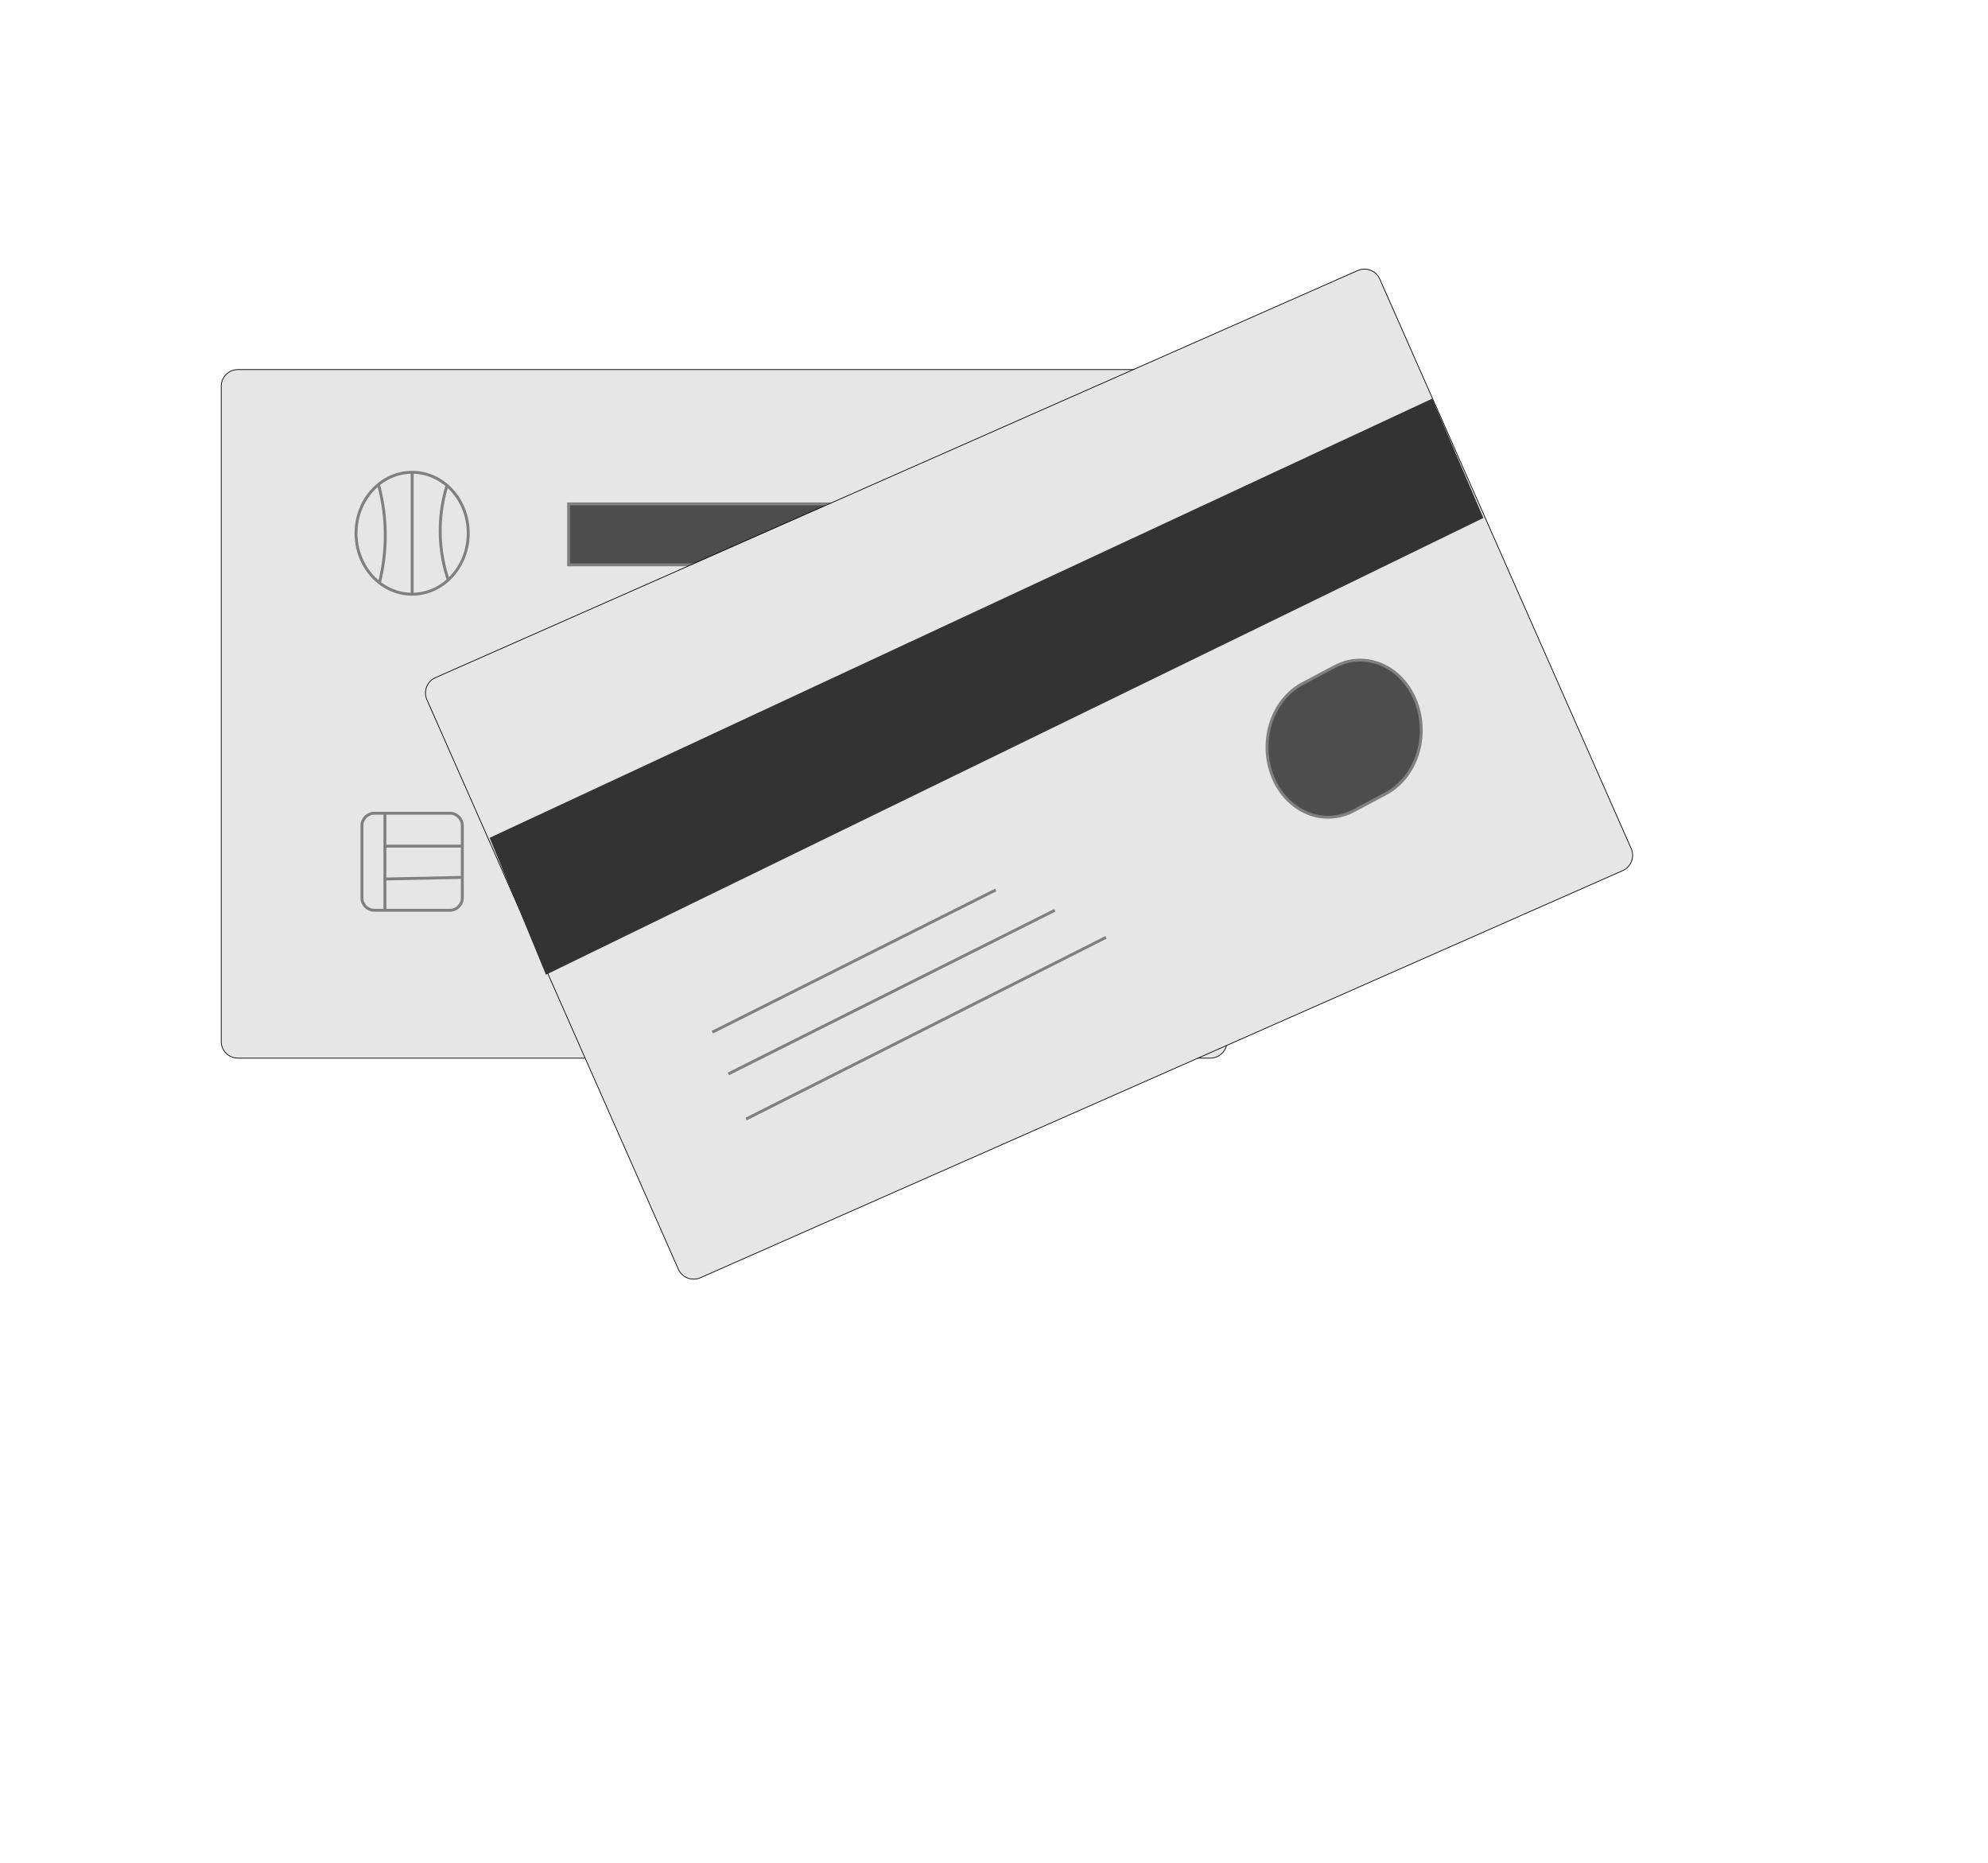 <?xml version="1.0" encoding="utf-8"?>
<!-- Generator: Adobe Illustrator 27.8.1, SVG Export Plug-In . SVG Version: 6.00 Build 0)  -->
<svg version="1.1" id="Layer_1" xmlns="http://www.w3.org/2000/svg" xmlns:xlink="http://www.w3.org/1999/xlink" x="0px" y="0px"
	 viewBox="0 0 1366 1280" style="enable-background:new 0 0 1366 1280;" xml:space="preserve">
<style type="text/css">
	.st0{fill:#E6E6E6;stroke:#000000;stroke-width:0.5;stroke-miterlimit:10;}
	.st1{fill:#4D4D4D;stroke:#808080;stroke-width:2;stroke-miterlimit:10;}
	.st2{fill:none;stroke:#808080;stroke-width:2;stroke-miterlimit:10;}
	.st3{fill:#333333;}
</style>
<g>
	<path class="st0" d="M831.62,727.14H163.49c-6.35,0-11.49-5.15-11.49-11.49v-450.2c0-6.35,5.15-11.49,11.49-11.49h668.13
		c6.35,0,11.49,5.15,11.49,11.49v450.2C843.11,721.99,837.97,727.14,831.62,727.14z"/>
	<rect x="390.71" y="346.26" class="st1" width="369.23" height="41.89"/>
	<ellipse class="st2" cx="283.19" cy="366.43" rx="38.55" ry="41.89"/>
	<line class="st2" x1="283.19" y1="324.54" x2="283.19" y2="408.32"/>
	<path class="st2" d="M260.06,332.92c2.08,7.61,4.3,18.45,4.63,31.65c0.37,14.94-1.82,27.18-3.85,35.37"/>
	<path class="st2" d="M307.09,333.85c-2.07,6.7-4.6,17.37-4.63,30.72c-0.03,14.88,3.07,26.59,5.4,33.51"/>
	<path class="st2" d="M309.14,625.52h-51.9c-4.72,0-8.54-3.82-8.54-8.54v-49.61c0-4.72,3.82-8.54,8.54-8.54h51.9
		c4.72,0,8.54,3.82,8.54,8.54v49.61C317.68,621.7,313.85,625.52,309.14,625.52z"/>
	<line class="st2" x1="264.47" y1="558.83" x2="264.47" y2="625.52"/>
	<line class="st2" x1="317.68" y1="581.44" x2="264.47" y2="581.44"/>
	<line class="st2" x1="317.68" y1="602.91" x2="264.47" y2="604.04"/>
	<path class="st0" d="M1114.98,598.28L481.25,878.04c-5.81,2.56-12.59-0.07-15.15-5.87L293.33,480.81
		c-2.56-5.81,0.07-12.59,5.87-15.15L932.93,185.9c5.81-2.56,12.59,0.07,15.15,5.87l172.76,391.36
		C1123.41,588.93,1120.78,595.72,1114.98,598.28z"/>
	<path class="st3" d="M1019.26,355.94C804.55,460.56,589.84,565.19,375.13,669.81l-38.69-94.08
		c215.89-100.6,431.79-201.19,647.68-301.79C995.83,301.27,1007.55,328.61,1019.26,355.94z"/>
	<line class="st2" x1="489.44" y1="709.3" x2="684.2" y2="611.56"/>
	<line class="st2" x1="500.49" y1="737.97" x2="724.77" y2="625.52"/>
	<line class="st2" x1="512.66" y1="769" x2="759.94" y2="644.14"/>
	<path class="st1" d="M952.25,545.39l-22.09,11.73c-21.01,11.16-45.93,0.67-55.66-23.44l0,0c-9.73-24.1-0.58-52.69,20.43-63.85
		l22.09-11.73c21.01-11.16,45.93-0.67,55.66,23.44v0C982.41,505.64,973.26,534.23,952.25,545.39z"/>
</g>
</svg>
